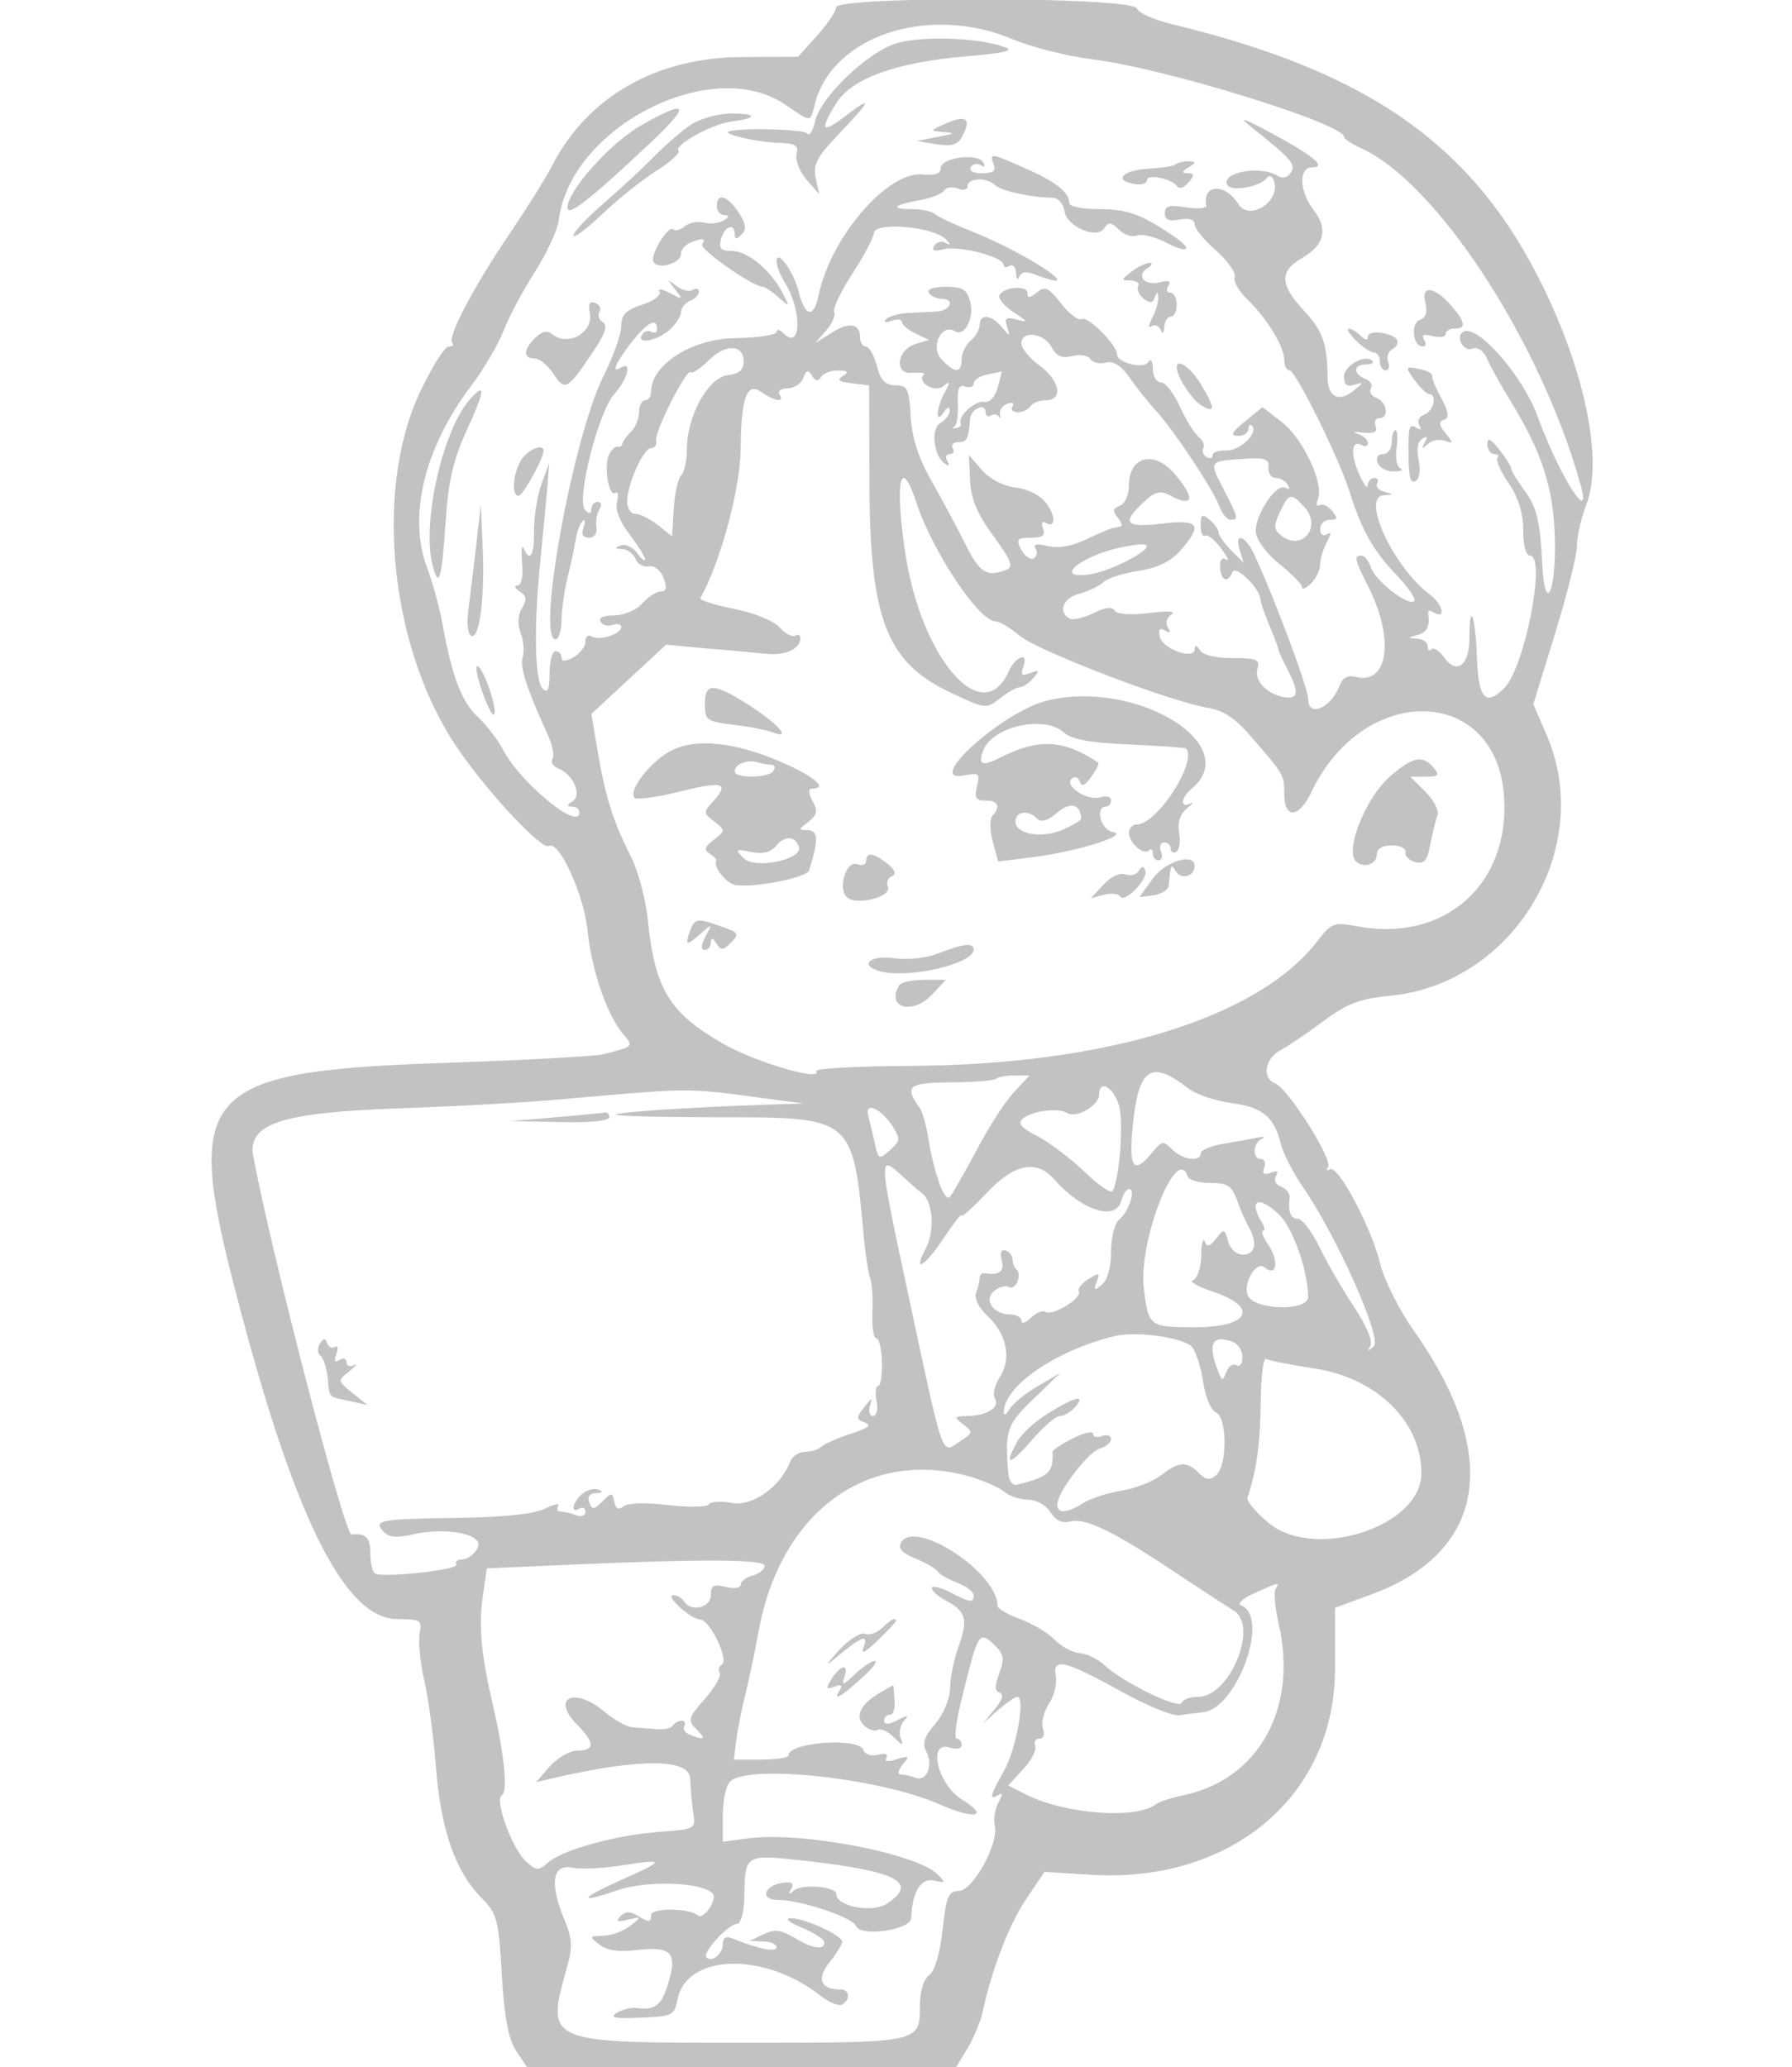  <svg  version="1.0" xmlns="http://www.w3.org/2000/svg"  width="300pt" height="346pt" viewBox="0 0 300 346"  preserveAspectRatio="xMidYMid meet">  <g transform="translate(0,346) scale(0.05,-0.05)" fill="#c2c2c2" stroke="none"> <path d="M2799 6895 c0 -14 -29 -56 -64 -95 l-63 -70 -191 -1 c-284 -2 -513 -133 -631 -361 -22 -43 -86 -145 -142 -228 -119 -174 -212 -350 -194 -368 7 -6 2 -12 -12 -12 -13 0 -57 -70 -97 -155 -156 -336 -96 -872 134 -1200 105 -150 276 -331 299 -317 33 21 117 -162 129 -281 13 -133 65 -284 119 -348 36 -42 37 -42 -66 -68 -27 -7 -266 -20 -530 -29 -808 -27 -873 -94 -709 -735 198 -775 370 -1127 550 -1127 77 0 83 -3 74 -48 -5 -27 2 -97 15 -155 14 -59 32 -192 40 -297 17 -210 66 -347 154 -435 50 -51 56 -71 66 -255 9 -145 22 -215 48 -255 l37 -55 718 0 718 0 39 64 c21 35 44 92 51 125 29 137 90 295 147 377 l59 88 160 -10 c467 -27 813 266 813 690 l0 204 117 43 c388 141 442 465 148 883 -50 70 -100 170 -114 226 -29 122 -142 332 -168 316 -11 -7 -13 -3 -6 8 15 26 -135 263 -177 279 -45 17 -36 82 15 110 25 13 90 57 145 98 82 61 123 76 227 86 412 41 684 495 522 871 l-45 105 73 237 c40 131 73 262 73 293 0 31 14 93 32 140 55 144 -3 436 -145 726 -231 474 -581 721 -1247 881 -57 14 -108 37 -114 52 -15 39 -1006 42 -1007 3z m591 -106 c66 -28 188 -58 270 -68 234 -28 840 -215 840 -259 0 -7 25 -23 55 -37 252 -112 599 -641 735 -1120 45 -157 -67 17 -141 219 -49 137 -204 314 -250 285 -28 -17 2 -68 32 -56 17 7 37 -8 49 -36 11 -26 46 -87 76 -137 107 -173 145 -292 150 -460 5 -181 -33 -262 -42 -91 -8 153 -18 193 -64 255 -22 30 -40 60 -40 67 0 7 -18 36 -40 64 -30 37 -40 42 -40 18 0 -18 11 -33 23 -33 13 0 18 -6 11 -12 -7 -7 10 -45 37 -85 33 -49 49 -100 49 -158 0 -50 9 -85 23 -85 55 0 -18 -375 -86 -443 -63 -63 -87 -36 -92 103 -5 141 -25 192 -25 65 0 -93 -43 -126 -86 -64 -15 21 -34 33 -41 26 -7 -8 -13 -3 -13 10 0 13 -16 24 -35 25 -33 3 -33 3 0 12 32 8 44 31 37 72 -2 10 6 12 16 5 45 -28 35 25 -11 59 -122 92 -231 327 -154 332 34 2 34 3 2 12 -20 5 -30 17 -24 28 6 10 2 18 -10 18 -11 0 -21 -11 -22 -25 0 -14 -14 5 -30 42 -29 67 -23 114 12 92 11 -6 19 -2 19 8 0 11 -16 25 -35 31 -19 6 -11 8 18 4 38 -4 50 2 43 21 -6 15 0 27 12 27 34 0 26 54 -9 68 -17 6 -26 21 -19 32 7 11 -2 26 -19 32 -41 16 -40 48 2 48 19 0 28 5 22 12 -24 24 -95 -16 -95 -53 0 -27 10 -35 35 -27 32 10 31 8 -2 -19 -50 -41 -87 -23 -88 43 -1 114 -16 156 -79 224 -81 87 -83 132 -7 176 75 43 89 97 40 160 -49 63 -52 144 -5 144 51 0 2 40 -144 118 -89 48 -105 52 -62 18 136 -108 152 -126 134 -154 -11 -17 -28 -21 -45 -10 -58 36 -193 10 -167 -32 14 -23 113 -4 132 25 7 10 17 6 23 -9 26 -68 -81 -139 -119 -79 -44 71 -121 67 -107 -5 1 -10 -29 -12 -68 -6 -56 9 -71 5 -71 -20 0 -22 14 -28 50 -21 32 6 50 0 50 -16 0 -14 32 -53 72 -88 39 -35 67 -74 62 -88 -5 -14 13 -47 41 -74 66 -63 125 -159 125 -204 0 -19 8 -35 18 -35 20 0 167 -296 202 -410 39 -124 78 -194 156 -275 39 -41 66 -80 59 -87 -19 -19 -131 68 -145 113 -7 21 -21 39 -31 39 -27 0 -24 -11 21 -101 90 -176 69 -333 -41 -305 -25 7 -43 -2 -53 -27 -28 -77 -106 -111 -106 -47 0 36 -113 339 -181 485 -30 64 -68 75 -48 13 l13 -42 -42 42 c-23 23 -42 50 -42 60 0 9 -13 28 -30 42 -25 21 -30 18 -30 -19 0 -24 7 -39 15 -34 8 5 32 -14 53 -42 22 -29 29 -45 17 -38 -14 9 -21 -2 -20 -27 4 -45 26 -53 42 -15 10 25 92 -55 93 -91 0 -8 14 -49 31 -90 17 -41 30 -76 30 -79 -1 -3 12 -32 29 -64 40 -78 38 -102 -8 -95 -59 9 -104 56 -92 95 10 31 -1 36 -82 36 -56 0 -100 10 -110 26 -11 18 -17 19 -18 4 0 -38 -109 1 -117 42 -5 24 1 31 18 20 17 -10 20 -7 10 10 -10 15 -5 33 11 44 18 11 -10 13 -74 5 -63 -8 -108 -4 -116 8 -8 14 -33 11 -72 -9 -33 -16 -69 -24 -80 -17 -39 24 -20 69 35 83 30 8 65 25 79 38 13 13 66 30 117 38 65 10 108 31 141 68 76 87 64 105 -62 90 -122 -14 -136 2 -62 71 39 37 56 41 89 24 81 -44 87 -8 11 77 -67 75 -148 51 -148 -43 0 -33 -13 -62 -31 -69 -23 -9 -25 -18 -7 -39 13 -16 17 -29 10 -30 -6 -2 -19 -4 -27 -6 -8 -1 -48 -18 -89 -38 -48 -23 -94 -30 -128 -22 -36 9 -50 7 -41 -8 8 -12 5 -27 -6 -33 -10 -7 -29 6 -41 28 -19 36 -15 41 31 41 40 0 50 8 41 31 -6 17 -3 26 7 20 35 -22 38 20 4 64 -19 27 -61 48 -102 53 -42 5 -86 28 -113 58 l-44 51 4 -85 c3 -63 23 -111 78 -186 61 -84 69 -104 42 -114 -64 -24 -87 -10 -134 83 -26 52 -77 148 -114 213 -46 81 -67 148 -71 220 -5 91 -11 102 -51 102 -34 1 -50 17 -62 65 -10 36 -26 65 -37 65 -10 0 -19 13 -19 29 0 48 -36 55 -94 18 l-56 -35 37 43 c20 23 32 51 26 60 -6 10 21 67 59 126 39 59 72 122 74 139 2 39 203 21 242 -22 16 -18 16 -20 -2 -11 -13 8 -30 3 -38 -10 -10 -16 0 -20 32 -11 51 13 200 -26 200 -52 0 -9 9 -11 20 -4 11 7 21 -4 22 -24 0 -20 6 -25 11 -12 7 17 24 19 61 4 172 -65 -27 69 -214 145 -61 24 -119 51 -129 60 -10 10 -46 17 -78 17 -75 0 -62 14 27 30 38 7 74 21 81 32 7 11 27 14 46 7 18 -8 33 -4 33 9 0 27 65 29 92 2 19 -19 121 -41 192 -42 19 0 36 -19 40 -44 7 -53 110 -97 134 -57 13 21 23 19 48 -5 17 -18 44 -27 61 -20 16 6 58 -4 93 -22 81 -42 99 -27 26 22 -109 73 -152 88 -248 88 -56 0 -98 9 -98 21 0 35 -45 71 -148 116 -115 51 -120 52 -105 13 9 -22 -2 -30 -39 -30 -29 0 -45 9 -38 20 7 12 23 15 34 7 13 -8 16 -4 8 10 -20 32 -142 15 -142 -19 0 -19 -19 -26 -61 -22 -117 12 -308 -210 -348 -404 -16 -79 -46 -74 -67 12 -18 70 -74 146 -74 100 0 -14 12 -45 28 -70 58 -94 55 -229 -4 -170 -13 13 -24 15 -24 5 0 -10 -63 -20 -140 -21 -144 -2 -280 -89 -280 -179 0 -16 -9 -29 -20 -29 -11 0 -20 -17 -20 -39 0 -21 -12 -50 -26 -65 -15 -14 -28 -33 -30 -41 -2 -8 -9 -13 -15 -10 -7 3 -19 -8 -29 -25 -19 -35 -3 -144 20 -130 9 6 12 -8 6 -30 -7 -25 9 -66 42 -109 28 -37 52 -75 52 -83 0 -9 -12 1 -27 21 -14 20 -39 31 -55 25 -22 -8 -20 -11 5 -12 18 -1 38 -16 45 -33 6 -17 26 -28 44 -25 19 4 40 -13 50 -39 12 -32 9 -45 -10 -45 -14 0 -42 -18 -62 -40 -20 -23 -62 -40 -94 -40 -36 0 -53 -8 -45 -21 7 -12 26 -17 41 -11 15 6 28 3 28 -7 0 -24 -74 -47 -100 -31 -11 7 -20 -1 -20 -18 0 -17 -18 -40 -40 -52 -27 -15 -40 -15 -40 -1 0 12 -9 21 -20 21 -11 0 -20 -33 -20 -74 0 -55 -6 -68 -23 -51 -26 26 -30 194 -10 405 8 83 19 195 24 250 l8 100 -26 -70 c-14 -38 -25 -108 -25 -155 2 -83 -14 -110 -35 -60 -6 14 -8 -9 -5 -50 4 -45 -2 -75 -16 -75 -12 0 -8 -9 8 -20 23 -14 25 -27 8 -55 -14 -23 -16 -53 -5 -83 10 -26 13 -63 7 -82 -10 -32 13 -104 82 -255 17 -36 25 -74 18 -85 -7 -11 2 -26 19 -32 50 -20 81 -89 48 -110 -20 -13 -20 -17 -2 -18 14 0 25 -9 25 -20 0 -63 -198 100 -255 209 -17 33 -56 84 -86 112 -54 51 -86 135 -119 318 -9 50 -32 132 -50 181 -65 172 -9 402 148 609 42 56 90 138 108 184 18 46 65 135 105 197 40 62 76 141 80 174 39 311 512 552 756 387 91 -62 86 -62 101 0 58 229 380 336 662 218z m-900 -1079 c0 -29 -16 -42 -54 -46 -65 -8 -136 -137 -136 -246 0 -39 -9 -79 -19 -89 -11 -11 -22 -61 -25 -112 l-6 -92 -48 38 c-26 20 -60 37 -75 37 -15 0 -27 18 -27 41 0 58 54 179 80 179 12 0 20 11 17 25 -6 30 102 243 116 229 5 -5 32 12 59 39 56 57 118 55 118 -3z m259 -52 c7 12 33 22 57 22 34 -1 37 -5 16 -19 -22 -13 -14 -19 30 -24 l58 -7 1 -320 c1 -462 56 -605 269 -707 120 -57 122 -57 169 -20 26 20 56 37 67 37 10 0 30 14 44 30 22 26 20 29 -11 17 -28 -11 -33 -7 -23 20 20 53 -25 38 -50 -17 -87 -191 -292 47 -345 399 -36 239 -16 332 37 169 53 -162 209 -397 265 -398 13 0 50 -22 81 -48 61 -51 505 -221 629 -241 53 -9 93 -35 146 -97 111 -128 111 -128 111 -193 0 -83 49 -80 90 6 175 370 622 360 646 -15 19 -294 -200 -487 -491 -433 -79 15 -87 12 -133 -48 -197 -258 -709 -416 -1365 -419 -178 -1 -319 -9 -314 -17 23 -37 -200 28 -308 89 -183 104 -232 183 -256 416 -7 73 -34 170 -60 220 -57 111 -84 200 -109 352 l-20 118 125 116 125 116 140 -13 c77 -6 167 -15 200 -18 60 -6 110 18 110 53 0 10 -8 14 -17 8 -10 -6 -34 7 -53 28 -20 22 -86 49 -153 62 -65 13 -115 29 -112 36 68 122 134 366 135 502 1 166 21 222 67 189 48 -33 81 -38 63 -9 -7 11 5 20 27 20 21 0 45 15 52 34 10 28 17 29 30 8 11 -18 20 -20 30 -4z m1091 -566 c0 -21 -118 -81 -183 -93 -135 -24 -50 56 93 88 57 12 90 14 90 5z m137 -1814 c26 -21 91 -43 144 -50 106 -14 146 -47 167 -136 8 -32 41 -97 74 -145 114 -165 266 -507 238 -533 -20 -19 -23 -18 -11 2 8 15 -15 69 -56 130 -38 58 -90 147 -115 199 -25 52 -58 95 -72 95 -25 0 -34 24 -28 73 1 12 -12 28 -29 35 -18 6 -25 22 -17 35 10 16 4 20 -18 11 -22 -8 -29 -3 -21 17 6 16 1 29 -11 29 -30 0 -28 54 3 68 14 6 7 8 -15 4 -22 -5 -74 -14 -115 -21 -41 -7 -75 -21 -75 -32 0 -30 -60 -22 -95 13 -30 30 -35 30 -67 -10 -63 -77 -80 -52 -65 92 19 191 61 219 184 124z m-581 -13 c-29 -30 -86 -118 -126 -195 -41 -77 -82 -148 -90 -157 -17 -18 -51 73 -72 197 -7 44 -20 89 -28 100 -53 75 -40 85 104 87 77 0 146 6 152 12 6 6 33 11 61 11 l50 0 -51 -55z m-826 -23 l120 -16 -130 -4 c-250 -9 -489 -24 -498 -33 -5 -5 155 -9 354 -9 439 0 440 -1 476 -399 6 -61 15 -124 22 -141 6 -16 9 -68 7 -115 -2 -47 4 -85 13 -85 9 0 18 -36 19 -80 1 -44 -5 -80 -13 -80 -8 0 -10 -22 -5 -50 6 -28 0 -50 -12 -50 -12 0 -16 16 -10 35 10 28 6 27 -19 -5 -28 -36 -28 -41 2 -52 24 -8 10 -19 -46 -37 -44 -14 -89 -34 -99 -43 -10 -10 -35 -18 -56 -18 -20 0 -42 -15 -49 -32 -32 -85 -127 -152 -196 -139 -37 7 -72 5 -77 -5 -6 -9 -68 -10 -137 -2 -75 9 -135 7 -149 -5 -16 -13 -26 -8 -30 16 -7 32 -9 32 -40 1 -28 -28 -35 -29 -44 -3 -8 18 1 30 23 31 22 1 25 5 8 11 -14 6 -39 0 -55 -14 -32 -27 -40 -68 -9 -49 11 7 20 2 20 -11 0 -13 -14 -18 -32 -11 -17 7 -40 12 -51 12 -11 0 -14 8 -8 19 6 10 -13 6 -44 -9 -36 -18 -137 -29 -295 -31 -260 -4 -282 -8 -245 -47 17 -18 44 -21 94 -9 117 27 245 1 220 -45 -11 -21 -34 -38 -51 -38 -17 0 -26 -8 -20 -17 11 -18 -247 -46 -273 -30 -8 5 -15 36 -15 68 0 52 -16 68 -63 62 -23 -3 -269 943 -329 1267 -20 109 94 146 492 160 182 6 429 20 550 31 430 38 408 38 680 1z m1179 -33 c12 -67 -2 -239 -24 -276 -5 -9 -47 19 -92 63 -46 44 -117 98 -158 120 -57 29 -69 44 -50 60 33 26 118 37 149 18 29 -19 106 26 106 61 0 58 56 20 69 -46z m-761 -58 c27 -43 27 -50 -8 -81 -37 -33 -39 -32 -51 23 -7 31 -17 73 -22 92 -13 49 42 25 81 -34z m31 -166 c21 -19 52 -47 70 -61 36 -30 41 -128 9 -187 -43 -81 -1 -56 60 36 34 51 62 87 62 79 0 -8 39 27 87 78 90 95 165 109 223 42 91 -104 206 -141 224 -72 6 22 18 40 26 40 24 0 0 -75 -32 -102 -16 -13 -28 -60 -28 -108 0 -52 -12 -95 -30 -110 -26 -22 -29 -20 -18 9 12 31 9 32 -28 9 -23 -14 -37 -33 -32 -41 13 -21 -86 -83 -110 -69 -10 7 -33 -2 -50 -19 -18 -18 -32 -22 -32 -10 0 11 -17 21 -38 21 -56 0 -90 49 -53 79 16 13 38 19 48 13 22 -14 46 38 27 58 -8 7 -14 23 -14 35 0 12 -11 25 -23 29 -15 5 -20 -7 -13 -33 10 -38 -9 -51 -59 -43 -8 1 -15 -6 -15 -16 0 -10 -5 -33 -12 -50 -7 -18 9 -49 39 -78 64 -59 81 -144 40 -205 -17 -26 -24 -58 -16 -70 18 -30 -26 -58 -91 -59 -46 -1 -47 -3 -15 -28 34 -25 33 -29 -14 -59 -59 -39 -50 -68 -170 494 -100 466 -100 469 -22 398z m1033 -25 c57 0 72 -9 89 -55 10 -30 28 -71 39 -90 31 -54 24 -95 -18 -95 -22 0 -43 19 -50 45 -12 43 -14 43 -40 9 -21 -27 -31 -30 -38 -10 -6 14 -12 -7 -12 -47 -1 -41 -13 -77 -27 -82 -14 -5 15 -22 64 -38 157 -52 126 -119 -55 -120 -155 0 -159 2 -174 129 -20 155 109 487 146 377 4 -13 38 -23 76 -23z m230 -105 c46 -43 98 -190 98 -277 0 -46 -171 -45 -200 2 -22 36 24 121 53 98 40 -34 51 17 16 71 -19 28 -28 51 -20 51 7 0 6 11 -2 25 -49 78 -15 96 55 30z m-289 -446 c12 -17 29 -70 36 -118 7 -48 26 -92 42 -99 38 -14 39 -179 1 -210 -21 -18 -35 -16 -58 7 -41 41 -67 39 -126 -7 -27 -21 -87 -45 -134 -52 -46 -8 -104 -26 -128 -42 -55 -34 -86 -36 -86 -4 0 40 102 174 142 187 21 6 38 21 38 32 0 12 -13 16 -30 10 -16 -7 -30 -3 -30 7 0 11 -31 4 -68 -15 -38 -19 -68 -39 -68 -45 4 -69 -13 -84 -119 -110 -14 -4 -27 13 -29 37 -12 145 -6 163 84 250 l90 87 -75 -44 c-42 -24 -84 -59 -95 -77 -10 -18 -19 -23 -19 -12 -3 86 170 207 369 256 73 19 239 -5 263 -38z m135 19 c18 -7 32 -30 32 -51 0 -22 -9 -34 -20 -27 -11 7 -26 -3 -34 -22 -12 -32 -14 -32 -28 3 -36 91 -19 123 50 97z m274 -89 c209 -32 359 -180 357 -353 -2 -176 -354 -290 -509 -166 -44 36 -77 75 -73 87 30 90 43 184 44 318 1 86 9 151 18 146 8 -5 82 -20 163 -32z m-1154 -362 c45 -13 96 -36 114 -50 17 -15 53 -27 80 -27 27 0 60 -18 75 -42 18 -29 39 -38 69 -31 51 12 146 -35 359 -177 82 -55 166 -109 185 -121 86 -50 -12 -289 -118 -289 -27 0 -52 -9 -55 -20 -8 -24 -197 68 -258 125 -22 21 -59 39 -83 41 -24 2 -63 22 -86 46 -24 24 -76 55 -117 69 -40 15 -73 35 -73 44 0 110 -273 290 -322 213 -13 -21 0 -35 47 -55 36 -15 70 -35 75 -44 6 -9 35 -26 65 -37 30 -12 55 -30 55 -42 0 -27 -11 -25 -81 11 -32 16 -59 22 -59 13 0 -10 22 -29 49 -43 66 -36 73 -62 40 -154 -15 -42 -28 -105 -28 -139 -1 -36 -22 -86 -50 -119 -36 -42 -44 -65 -30 -91 25 -46 2 -103 -35 -89 -16 6 -39 11 -50 11 -12 0 -9 14 6 33 25 29 23 31 -20 18 -30 -10 -43 -8 -34 5 7 12 -4 16 -28 10 -23 -6 -44 1 -50 17 -16 42 -250 25 -250 -19 0 -8 -41 -14 -92 -14 l-91 0 9 70 c5 39 19 106 30 150 11 44 31 138 44 209 73 401 366 615 708 518z m-688 -299 c0 -12 -18 -26 -40 -32 -22 -6 -40 -20 -40 -31 0 -11 -22 -14 -50 -7 -41 10 -50 5 -50 -28 0 -42 -67 -58 -90 -20 -7 11 -23 20 -35 20 -31 0 57 -80 89 -81 32 0 98 -136 73 -151 -10 -6 -13 -19 -7 -28 6 -10 -17 -49 -50 -87 -56 -63 -58 -72 -29 -101 34 -34 30 -39 -19 -20 -18 7 -27 20 -21 30 6 10 2 18 -9 18 -11 0 -24 -8 -30 -17 -6 -9 -31 -14 -56 -11 -25 2 -61 5 -79 6 -19 1 -61 25 -93 52 -102 86 -182 46 -90 -45 58 -59 58 -85 0 -85 -26 0 -67 -24 -93 -53 l-46 -53 58 14 c292 67 457 66 458 -3 1 -30 5 -80 10 -112 9 -55 8 -56 -111 -65 -145 -10 -327 -60 -375 -103 -32 -28 -38 -28 -74 4 -46 42 -106 206 -81 221 21 13 9 133 -29 300 -41 174 -49 268 -34 370 l13 90 250 11 c479 21 680 20 680 -3z m1711 -77 c-7 -10 -2 -62 10 -115 66 -285 -67 -524 -321 -576 -38 -8 -79 -21 -90 -30 -68 -51 -306 -33 -437 34 l-57 29 49 54 c28 29 46 64 41 78 -5 14 1 25 14 25 14 0 19 14 12 33 -7 18 2 55 19 82 18 27 29 69 24 94 -12 63 29 54 215 -49 88 -49 178 -86 200 -82 22 4 56 8 75 10 116 8 229 321 130 358 -14 5 7 24 45 41 84 38 85 38 71 14z m-936 -193 c26 -26 28 -43 11 -89 -16 -42 -16 -59 1 -65 15 -5 9 -25 -17 -56 l-40 -48 51 45 c29 25 58 45 65 45 28 0 -3 -174 -44 -247 -47 -84 -52 -101 -20 -82 16 10 16 3 1 -25 -12 -22 -17 -57 -12 -78 13 -60 -74 -218 -121 -218 -34 0 -42 -18 -54 -130 -9 -80 -26 -138 -45 -152 -19 -14 -31 -54 -31 -103 0 -123 2 -123 -581 -123 -683 0 -672 -4 -598 262 16 58 14 90 -10 147 -52 123 -42 190 24 177 30 -6 107 -2 170 8 144 23 144 17 -5 -49 -141 -63 -147 -81 -11 -34 99 33 279 27 317 -11 18 -18 -30 -90 -49 -74 -30 26 -157 26 -157 1 0 -24 -7 -25 -40 -5 -30 19 -45 19 -62 2 -18 -18 -12 -21 24 -12 47 11 47 10 8 -21 -22 -17 -62 -32 -90 -33 -48 -1 -48 -3 -12 -30 25 -19 66 -25 120 -18 119 14 141 -7 110 -109 -23 -78 -44 -94 -113 -84 -14 1 -41 -6 -60 -17 -26 -16 -6 -20 78 -16 108 4 115 7 126 62 30 152 290 159 476 13 30 -24 64 -38 75 -31 28 17 25 50 -5 50 -68 1 -82 35 -38 91 24 30 43 61 43 69 0 22 -129 80 -173 79 -21 -1 -5 -14 38 -32 41 -17 75 -39 75 -49 0 -27 -38 -22 -101 16 -45 26 -66 29 -103 11 l-46 -22 45 -2 c25 0 45 -9 45 -20 0 -17 -61 -5 -145 29 -24 10 -35 5 -35 -17 0 -34 -36 -64 -55 -45 -15 15 74 112 103 112 12 0 23 39 24 87 3 150 -2 147 221 122 293 -34 362 -72 257 -141 -50 -33 -170 -10 -170 32 0 25 -117 35 -142 11 -18 -15 -20 -14 -9 6 11 19 3 25 -30 20 -63 -10 -75 -57 -14 -57 76 0 250 -58 261 -87 15 -38 184 -14 185 27 3 87 33 135 76 125 38 -9 40 -7 13 20 -71 71 -457 145 -636 121 l-84 -11 0 88 c0 49 11 100 24 113 60 60 503 12 702 -76 118 -52 169 -42 75 16 -82 51 -117 198 -41 174 23 -7 40 -4 40 9 0 11 -8 21 -17 21 -9 0 -1 64 19 141 54 220 56 223 113 167z"/> <path d="M2992 6772 c-99 -37 -246 -181 -263 -258 -7 -33 -19 -51 -26 -41 -11 15 -225 20 -263 7 -23 -9 96 -36 163 -38 60 -2 72 -8 64 -38 -5 -20 10 -58 33 -85 l43 -49 -12 54 c-9 45 4 71 79 149 108 113 114 130 20 58 -79 -60 -87 -49 -31 42 51 84 200 138 431 158 131 11 168 19 135 31 -93 34 -293 39 -373 10z"/> <path d="M2146 6500 c-103 -59 -246 -219 -246 -275 0 -33 78 29 281 220 134 127 123 145 -35 55z"/> <path d="M2314 6503 c-30 -20 -85 -67 -122 -105 -36 -37 -112 -108 -169 -157 -57 -49 -103 -98 -103 -109 0 -11 43 20 95 70 52 50 134 115 182 146 48 30 81 60 75 67 -18 18 111 90 176 98 89 11 89 27 0 27 -43 0 -103 -17 -134 -37z"/> <path d="M3170 6508 c-59 -26 -59 -26 -10 -30 40 -3 36 -6 -20 -16 l-70 -14 66 -11 c51 -8 71 -2 86 27 31 58 14 72 -52 44z"/> <path d="M3937 6370 c-6 -6 -48 -12 -94 -15 -86 -5 -116 -40 -44 -51 23 -4 41 2 41 13 0 22 84 5 102 -21 6 -10 23 -4 37 13 21 25 21 31 -2 31 -21 1 -21 5 3 20 26 17 26 19 -2 20 -17 0 -36 -5 -41 -10z"/> <path d="M2400 6230 c0 -16 11 -30 25 -30 18 -1 18 -5 -2 -18 -15 -9 -44 -13 -65 -7 -21 5 -50 0 -65 -12 -15 -13 -32 -17 -38 -11 -17 17 -80 -87 -67 -109 17 -27 92 -4 92 27 0 14 14 31 32 38 43 17 52 15 39 -6 -10 -16 170 -142 203 -142 7 0 31 -16 52 -35 39 -34 39 -34 14 15 -40 76 -117 140 -169 140 -37 0 -45 8 -37 40 12 43 46 55 46 16 0 -18 6 -18 23 -1 17 17 15 36 -10 74 -38 57 -73 67 -73 21z"/> <path d="M3789 6011 c-36 -28 -37 -30 -3 -30 20 -1 31 -9 25 -19 -6 -9 2 -28 17 -41 22 -17 31 -17 38 3 9 21 11 21 12 0 1 -15 -8 -45 -20 -68 -13 -25 -14 -36 -2 -28 11 7 25 1 31 -13 6 -15 10 -11 11 10 1 19 11 35 22 35 11 0 20 18 20 40 0 22 -10 40 -21 40 -12 0 -15 10 -7 23 10 16 1 20 -29 12 -50 -13 -81 22 -41 47 16 10 18 18 7 18 -12 0 -39 -13 -60 -29z"/> <path d="M2260 5952 c28 -37 28 -37 -17 -13 -26 14 -42 16 -35 5 7 -12 -19 -31 -58 -44 -55 -18 -70 -34 -70 -72 0 -27 -27 -102 -59 -166 -102 -202 -226 -882 -161 -882 11 0 20 29 20 65 1 36 10 101 21 145 11 44 23 101 27 126 4 25 14 52 23 60 8 8 10 -2 3 -21 -9 -24 -3 -35 18 -35 18 0 28 14 25 35 -3 19 1 46 10 60 9 14 6 25 -6 25 -11 0 -21 -11 -21 -24 0 -16 -6 -18 -21 -3 -31 31 45 331 98 388 43 47 60 112 23 89 -34 -21 -22 10 32 81 53 69 88 88 88 48 0 -12 -8 -16 -19 -10 -10 6 -24 3 -31 -9 -21 -33 46 -23 90 14 22 19 40 47 40 61 0 14 14 31 30 38 17 6 30 20 30 30 0 11 -9 14 -21 6 -11 -7 -36 0 -55 14 -31 25 -32 24 -4 -11z"/> <path d="M3110 5940 c7 -11 25 -20 41 -20 48 0 33 -40 -16 -43 -25 -1 -69 -4 -99 -5 -30 -2 -62 -12 -70 -21 -9 -10 0 -12 19 -5 19 7 35 5 35 -4 0 -9 20 -26 45 -38 l45 -22 -43 -13 c-65 -19 -75 -104 -12 -97 27 2 44 0 38 -6 -25 -25 37 -62 65 -39 24 19 25 16 5 -21 -29 -54 -32 -110 -3 -66 12 18 20 21 20 6 0 -13 -14 -32 -31 -42 -34 -18 -23 -113 16 -137 12 -8 15 -4 7 10 -8 13 -4 23 8 23 12 0 17 9 10 20 -7 11 2 20 19 20 29 0 34 10 39 78 3 34 52 55 52 22 0 -12 8 -17 18 -11 10 6 22 4 27 -4 5 -8 6 -4 3 8 -3 13 8 29 24 35 17 7 25 3 18 -8 -7 -11 1 -20 18 -20 16 0 35 9 42 20 7 11 30 20 51 20 60 0 48 66 -21 117 -33 24 -60 57 -60 74 0 44 75 35 101 -13 16 -31 35 -38 69 -30 26 7 54 2 61 -10 7 -12 30 -17 51 -12 26 7 52 -9 82 -53 25 -35 62 -81 82 -103 58 -61 192 -262 214 -319 10 -28 28 -51 40 -51 28 0 26 7 -22 100 -51 97 -51 96 63 104 75 5 89 0 86 -29 -1 -19 9 -35 24 -35 15 0 33 -10 41 -23 8 -14 5 -18 -7 -10 -31 19 -106 -94 -100 -150 3 -26 38 -73 80 -106 41 -33 75 -67 75 -77 0 -9 14 -3 30 13 17 17 30 45 30 63 0 18 10 51 22 74 16 30 16 37 0 27 -12 -7 -22 0 -22 18 0 17 15 31 32 31 27 0 28 5 8 30 -13 16 -32 25 -42 19 -10 -6 -12 3 -5 21 20 53 -51 203 -121 257 l-65 50 -59 -48 c-45 -37 -50 -48 -23 -48 19 -1 35 10 35 22 0 13 5 18 12 12 23 -24 -42 -86 -87 -83 -25 1 -45 -6 -45 -16 0 -10 -9 -13 -20 -6 -12 7 -16 20 -11 29 6 9 -1 26 -16 39 -15 12 -43 58 -63 102 -20 44 -48 80 -63 80 -15 0 -27 20 -27 45 0 26 -7 36 -15 23 -16 -25 -105 -2 -105 26 0 31 -98 129 -117 118 -11 -7 -42 16 -70 52 -43 54 -54 60 -81 37 -24 -19 -32 -20 -32 -2 0 28 -84 20 -94 -9 -3 -11 19 -37 49 -56 47 -31 48 -34 10 -24 -37 10 -43 6 -33 -24 11 -34 10 -34 -18 -1 -34 42 -74 46 -74 7 0 -15 -13 -38 -30 -52 -16 -14 -30 -42 -30 -62 0 -49 -25 -48 -69 1 -37 41 2 120 47 92 31 -19 64 43 51 97 -11 43 -25 52 -82 52 -41 0 -64 -8 -57 -20z m231 -315 c-9 -34 -27 -53 -45 -50 -31 6 -92 -51 -79 -73 3 -6 -4 -13 -16 -15 -12 -2 -15 0 -6 5 9 4 14 39 12 77 -2 51 4 65 25 57 15 -5 28 -1 28 10 0 12 20 25 45 30 25 5 46 10 48 11 2 2 -3 -22 -12 -52z m1027 -403 c58 -64 -6 -147 -75 -97 -29 22 -30 33 -8 80 30 65 38 67 83 17z"/> <path d="M4772 5910 c8 -34 3 -53 -18 -61 -32 -12 -24 -89 10 -89 10 0 12 10 4 23 -10 16 -1 20 29 12 24 -6 43 -3 43 7 0 10 14 18 30 18 39 0 37 20 -6 71 -56 68 -107 78 -92 19z"/> <path d="M1975 5871 c12 -65 -75 -113 -127 -69 -16 13 -34 9 -56 -13 -40 -40 -41 -69 -2 -69 16 0 44 -22 62 -50 39 -60 48 -55 128 64 45 65 56 96 39 107 -13 8 -19 24 -12 35 7 11 1 24 -14 30 -19 7 -24 -3 -18 -35z"/> <path d="M4540 5780 c22 -22 49 -40 60 -40 11 0 20 -13 20 -30 0 -16 9 -30 19 -30 11 0 15 13 9 28 -6 15 -1 34 11 41 36 22 24 46 -29 56 -28 5 -50 0 -50 -12 0 -13 -9 -12 -24 3 -13 13 -31 24 -40 24 -9 0 2 -18 24 -40z"/> <path d="M3940 5691 c0 -31 49 -107 81 -127 49 -31 49 -11 -1 71 -33 55 -80 87 -80 56z"/> <path d="M4736 5648 c19 -26 41 -47 49 -47 28 -2 15 -57 -16 -69 -18 -6 -25 -22 -17 -35 9 -14 5 -18 -9 -9 -23 15 -27 4 -27 -68 0 -98 5 -122 25 -109 12 7 16 37 9 69 -8 35 -3 62 12 71 17 11 19 6 8 -13 -12 -22 -10 -23 10 -5 13 13 40 18 57 12 30 -11 30 -9 3 25 -23 27 -24 39 -5 45 18 6 16 24 -9 72 -19 34 -33 69 -31 76 2 7 -18 17 -44 22 -47 9 -47 8 -15 -37z"/> <path d="M1575 5585 c-92 -101 -163 -412 -127 -556 21 -83 31 -51 44 143 9 137 25 207 70 306 62 135 65 165 13 107z"/> <path d="M4660 5440 c0 -22 -13 -40 -29 -40 -18 0 -25 -12 -18 -30 6 -16 31 -29 54 -28 24 0 33 5 22 10 -12 5 -18 36 -13 68 5 33 3 60 -4 60 -6 0 -12 -18 -12 -40z"/> <path d="M1745 5380 c-28 -45 -33 -120 -9 -120 14 0 84 125 84 151 0 26 -54 4 -75 -31z"/> <path d="M1594 5090 c-9 -77 -21 -173 -26 -213 -6 -40 -2 -78 9 -85 28 -17 47 127 39 298 l-6 140 -16 -140z"/> <path d="M1613 4609 c17 -50 36 -87 41 -81 13 13 -32 149 -54 162 -10 6 -4 -30 13 -81z"/> <path d="M2360 4563 c0 -54 6 -58 95 -69 52 -6 112 -18 133 -26 66 -25 16 30 -84 94 -116 73 -144 73 -144 1z"/> <path d="M3507 4575 c-148 -35 -417 -277 -280 -251 51 10 55 7 44 -36 -9 -39 -4 -48 29 -48 42 0 51 -20 23 -51 -10 -11 -9 -49 1 -86 l18 -67 111 14 c150 18 332 75 273 85 -41 7 -61 85 -22 85 9 0 16 10 16 21 0 12 -16 17 -36 10 -43 -13 -122 38 -96 62 10 10 22 5 27 -9 7 -19 18 -14 39 16 17 23 27 45 23 47 -114 77 -198 82 -324 19 -64 -33 -80 -27 -61 22 31 81 205 119 270 60 26 -23 88 -35 221 -40 101 -5 186 -11 188 -13 39 -45 -97 -255 -165 -255 -14 0 -26 -12 -26 -28 0 -33 49 -77 67 -58 7 7 13 2 13 -11 0 -13 9 -23 19 -23 11 0 15 14 8 30 -6 17 -1 30 11 30 12 0 22 -10 22 -21 0 -12 8 -16 19 -10 10 6 14 35 9 64 -6 34 3 61 26 81 20 16 25 23 11 16 -35 -17 -31 20 5 50 176 146 -185 367 -483 295z m113 -395 c0 -6 -27 -22 -61 -37 -70 -31 -159 -16 -159 27 0 34 42 40 72 10 14 -14 36 -8 68 20 43 37 78 29 80 -20z"/> <path d="M2243 4405 c-68 -37 -141 -133 -118 -156 7 -7 72 2 146 20 147 37 173 31 119 -29 -36 -39 -36 -42 2 -70 37 -30 37 -30 -2 -61 -31 -24 -34 -34 -13 -47 14 -9 24 -20 21 -24 -12 -17 33 -74 62 -80 58 -12 242 24 249 48 32 102 31 134 -4 135 -33 0 -33 2 2 28 29 23 32 36 14 69 -15 28 -15 42 -2 42 54 0 10 39 -94 85 -162 72 -297 86 -382 40z m340 -45 c11 0 14 -9 7 -20 -15 -25 -130 -27 -130 -2 0 24 43 41 77 30 14 -4 35 -8 46 -8z m92 -275 c14 -42 -147 -76 -185 -38 -30 30 -28 32 25 21 39 -8 66 -1 84 21 29 35 64 33 76 -4z"/> <path d="M4652 4319 c-71 -62 -139 -217 -119 -271 15 -38 77 -28 77 12 0 19 19 30 50 30 28 0 48 -10 46 -23 -3 -12 12 -27 33 -33 30 -7 40 5 50 60 8 38 18 81 24 97 6 15 -12 50 -40 78 l-51 51 51 0 c44 0 48 5 27 30 -37 44 -71 37 -148 -31z"/> <path d="M2900 4038 c0 -12 -13 -17 -30 -11 -36 14 -66 -79 -35 -110 30 -30 151 0 138 34 -6 14 0 31 13 36 16 7 11 21 -15 42 -45 36 -71 40 -71 9z"/> <path d="M3859 3978 l-44 -61 47 6 c27 4 49 18 51 32 7 74 7 75 25 47 18 -28 62 -15 62 19 0 46 -99 16 -141 -43z"/> <path d="M3813 4005 c-8 -13 -28 -18 -45 -12 -17 7 -48 -7 -73 -34 l-43 -46 44 12 c24 6 49 3 55 -6 14 -24 93 58 84 86 -6 17 -11 17 -22 0z"/> <path d="M2312 3808 c-20 -53 -14 -56 31 -16 43 38 43 38 19 -7 -15 -29 -16 -45 -3 -45 12 0 21 11 21 25 1 18 6 17 18 -3 16 -24 23 -24 50 3 28 29 26 33 -31 53 -82 29 -90 28 -105 -10z"/> <path d="M3140 3728 c-39 -15 -103 -22 -143 -16 -84 13 -124 -24 -48 -44 97 -24 311 26 311 73 0 24 -32 21 -120 -13z"/> <path d="M3011 3622 c-46 -75 44 -101 109 -32 l47 50 -72 0 c-40 0 -78 -8 -84 -18z"/> <path d="M1860 3180 l-150 -13 165 -3 c99 -3 165 4 165 16 0 11 -7 18 -15 16 -8 -2 -82 -9 -165 -16z"/> <path d="M1071 2422 c-9 -15 -8 -32 1 -39 10 -7 21 -40 25 -73 7 -72 0 -64 73 -80 l60 -13 -50 40 c-50 41 -50 41 -10 73 22 18 29 27 15 20 -14 -7 -25 -2 -25 10 0 12 -11 16 -23 8 -16 -10 -20 -4 -11 20 8 19 5 29 -5 23 -9 -6 -21 0 -26 13 -6 18 -12 17 -24 -2z"/> <path d="M3511 2190 c-43 -26 -90 -69 -104 -94 -47 -84 -28 -84 45 0 39 46 83 84 97 84 14 0 37 14 51 30 36 43 2 36 -89 -20z"/> <path d="M2953 1470 c-17 -16 -42 -25 -57 -19 -15 5 -54 -19 -87 -55 -46 -51 -48 -57 -9 -24 84 70 109 80 92 36 -11 -28 2 -22 47 21 33 32 61 61 61 65 0 14 -19 4 -47 -24z"/> <path d="M2862 1315 c-38 -36 -45 -38 -35 -10 16 47 -11 44 -42 -4 -21 -34 -20 -38 9 -27 22 9 28 5 18 -11 -24 -38 -1 -27 70 37 38 33 59 60 47 60 -11 0 -41 -20 -67 -45z"/> <path d="M2950 1256 c-68 -39 -89 -80 -58 -111 15 -15 36 -22 46 -16 10 6 35 -4 54 -24 31 -30 34 -30 23 -2 -6 17 -1 43 12 57 18 20 14 20 -22 2 -29 -15 -45 -16 -45 -3 0 12 9 21 20 21 11 0 18 23 15 50 -2 28 -4 50 -4 49 -1 0 -19 -11 -41 -23z"/> </g> </svg> 
